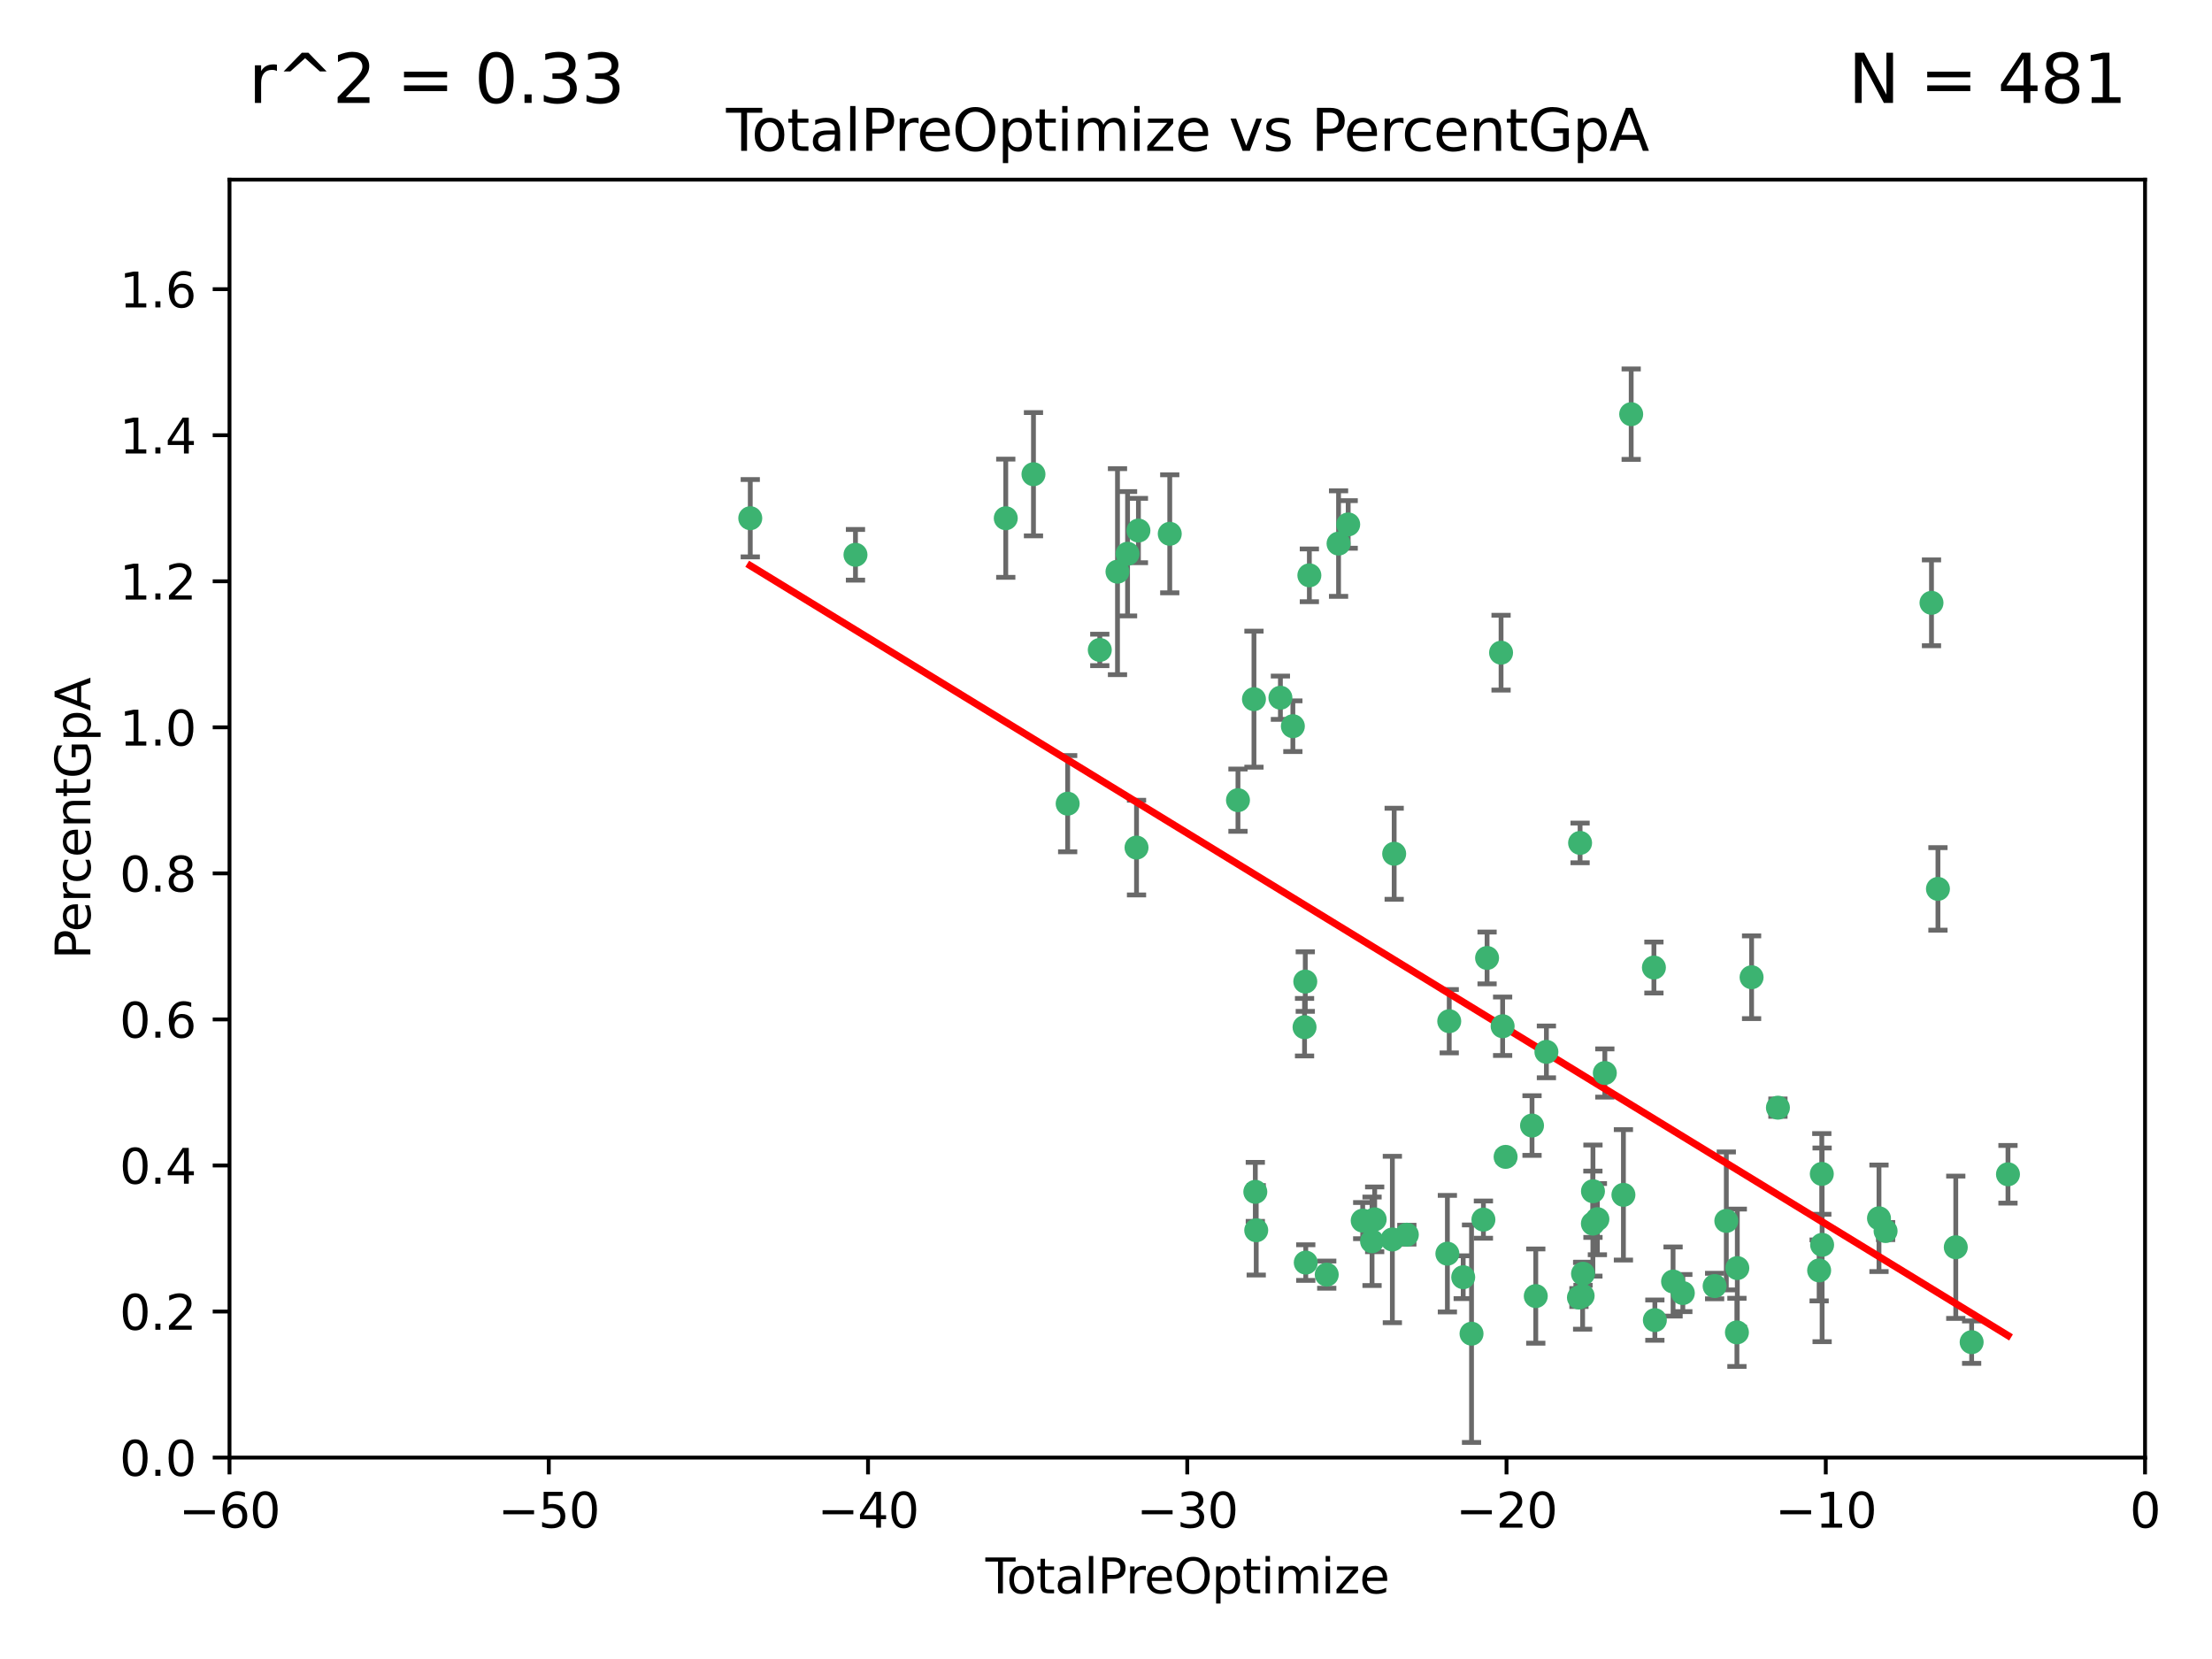 <?xml version="1.0" encoding="utf-8" standalone="no"?>
<!DOCTYPE svg PUBLIC "-//W3C//DTD SVG 1.1//EN"
  "http://www.w3.org/Graphics/SVG/1.1/DTD/svg11.dtd">
<svg xmlns:xlink="http://www.w3.org/1999/xlink" width="460.8pt" height="345.6pt" viewBox="0 0 460.8 345.6" xmlns="http://www.w3.org/2000/svg" version="1.1">
 <defs>
  <style type="text/css">*{stroke-linejoin: round; stroke-linecap: butt}</style>
 </defs>
 <g id="figure_1">
  <g id="patch_1">
   <path d="M 0 345.6 
L 460.8 345.6 
L 460.8 0 
L 0 0 
z
" style="fill: #ffffff"/>
  </g>
  <g id="axes_1">
   <g id="patch_2">
    <path d="M 47.81 303.64 
L 446.85 303.64 
L 446.85 37.422 
L 47.81 37.422 
z
" style="fill: #ffffff"/>
   </g>
   <g id="PathCollection_1">
    <defs>
     <path id="m7d10927f39" d="M 0 1.118 
C 0.297 1.118 0.581 1 0.791 0.791 
C 1 0.581 1.118 0.297 1.118 0 
C 1.118 -0.297 1 -0.581 0.791 -0.791 
C 0.581 -1 0.297 -1.118 0 -1.118 
C -0.297 -1.118 -0.581 -1 -0.791 -0.791 
C -1 -0.581 -1.118 -0.297 -1.118 0 
C -1.118 0.297 -1 0.581 -0.791 0.791 
C -0.581 1 -0.297 1.118 0 1.118 
z
" style="stroke: #3cb371"/>
    </defs>
    <g clip-path="url(#pf14fb99b38)">
     <use xlink:href="#m7d10927f39" x="156.294" y="107.951" style="fill: #3cb371; stroke: #3cb371"/>
     <use xlink:href="#m7d10927f39" x="178.212" y="115.575" style="fill: #3cb371; stroke: #3cb371"/>
     <use xlink:href="#m7d10927f39" x="209.52" y="107.957" style="fill: #3cb371; stroke: #3cb371"/>
     <use xlink:href="#m7d10927f39" x="215.291" y="98.789" style="fill: #3cb371; stroke: #3cb371"/>
     <use xlink:href="#m7d10927f39" x="222.415" y="167.422" style="fill: #3cb371; stroke: #3cb371"/>
     <use xlink:href="#m7d10927f39" x="229.106" y="135.393" style="fill: #3cb371; stroke: #3cb371"/>
     <use xlink:href="#m7d10927f39" x="232.794" y="119.09" style="fill: #3cb371; stroke: #3cb371"/>
     <use xlink:href="#m7d10927f39" x="234.891" y="115.354" style="fill: #3cb371; stroke: #3cb371"/>
     <use xlink:href="#m7d10927f39" x="236.759" y="176.567" style="fill: #3cb371; stroke: #3cb371"/>
     <use xlink:href="#m7d10927f39" x="237.156" y="110.522" style="fill: #3cb371; stroke: #3cb371"/>
     <use xlink:href="#m7d10927f39" x="243.682" y="111.2" style="fill: #3cb371; stroke: #3cb371"/>
     <use xlink:href="#m7d10927f39" x="257.892" y="166.69" style="fill: #3cb371; stroke: #3cb371"/>
     <use xlink:href="#m7d10927f39" x="261.223" y="145.65" style="fill: #3cb371; stroke: #3cb371"/>
     <use xlink:href="#m7d10927f39" x="261.505" y="248.282" style="fill: #3cb371; stroke: #3cb371"/>
     <use xlink:href="#m7d10927f39" x="261.695" y="256.291" style="fill: #3cb371; stroke: #3cb371"/>
     <use xlink:href="#m7d10927f39" x="266.733" y="145.347" style="fill: #3cb371; stroke: #3cb371"/>
     <use xlink:href="#m7d10927f39" x="269.328" y="151.28" style="fill: #3cb371; stroke: #3cb371"/>
     <use xlink:href="#m7d10927f39" x="271.762" y="213.983" style="fill: #3cb371; stroke: #3cb371"/>
     <use xlink:href="#m7d10927f39" x="271.914" y="204.479" style="fill: #3cb371; stroke: #3cb371"/>
     <use xlink:href="#m7d10927f39" x="272.014" y="263.021" style="fill: #3cb371; stroke: #3cb371"/>
     <use xlink:href="#m7d10927f39" x="272.764" y="119.85" style="fill: #3cb371; stroke: #3cb371"/>
     <use xlink:href="#m7d10927f39" x="276.383" y="265.529" style="fill: #3cb371; stroke: #3cb371"/>
     <use xlink:href="#m7d10927f39" x="278.846" y="113.24" style="fill: #3cb371; stroke: #3cb371"/>
     <use xlink:href="#m7d10927f39" x="280.853" y="109.247" style="fill: #3cb371; stroke: #3cb371"/>
     <use xlink:href="#m7d10927f39" x="283.875" y="254.273" style="fill: #3cb371; stroke: #3cb371"/>
     <use xlink:href="#m7d10927f39" x="285.823" y="258.58" style="fill: #3cb371; stroke: #3cb371"/>
     <use xlink:href="#m7d10927f39" x="286.369" y="254.01" style="fill: #3cb371; stroke: #3cb371"/>
     <use xlink:href="#m7d10927f39" x="290.054" y="258.208" style="fill: #3cb371; stroke: #3cb371"/>
     <use xlink:href="#m7d10927f39" x="290.433" y="177.854" style="fill: #3cb371; stroke: #3cb371"/>
     <use xlink:href="#m7d10927f39" x="293.069" y="257.207" style="fill: #3cb371; stroke: #3cb371"/>
     <use xlink:href="#m7d10927f39" x="301.517" y="261.164" style="fill: #3cb371; stroke: #3cb371"/>
     <use xlink:href="#m7d10927f39" x="301.902" y="212.736" style="fill: #3cb371; stroke: #3cb371"/>
     <use xlink:href="#m7d10927f39" x="304.812" y="266.067" style="fill: #3cb371; stroke: #3cb371"/>
     <use xlink:href="#m7d10927f39" x="306.546" y="277.831" style="fill: #3cb371; stroke: #3cb371"/>
     <use xlink:href="#m7d10927f39" x="309.022" y="254.066" style="fill: #3cb371; stroke: #3cb371"/>
     <use xlink:href="#m7d10927f39" x="309.785" y="199.56" style="fill: #3cb371; stroke: #3cb371"/>
     <use xlink:href="#m7d10927f39" x="312.699" y="135.965" style="fill: #3cb371; stroke: #3cb371"/>
     <use xlink:href="#m7d10927f39" x="313.025" y="213.785" style="fill: #3cb371; stroke: #3cb371"/>
     <use xlink:href="#m7d10927f39" x="313.646" y="240.997" style="fill: #3cb371; stroke: #3cb371"/>
     <use xlink:href="#m7d10927f39" x="319.149" y="234.471" style="fill: #3cb371; stroke: #3cb371"/>
     <use xlink:href="#m7d10927f39" x="319.93" y="269.997" style="fill: #3cb371; stroke: #3cb371"/>
     <use xlink:href="#m7d10927f39" x="322.145" y="219.122" style="fill: #3cb371; stroke: #3cb371"/>
     <use xlink:href="#m7d10927f39" x="328.923" y="270.301" style="fill: #3cb371; stroke: #3cb371"/>
     <use xlink:href="#m7d10927f39" x="329.161" y="175.595" style="fill: #3cb371; stroke: #3cb371"/>
     <use xlink:href="#m7d10927f39" x="329.692" y="269.943" style="fill: #3cb371; stroke: #3cb371"/>
     <use xlink:href="#m7d10927f39" x="329.771" y="265.342" style="fill: #3cb371; stroke: #3cb371"/>
     <use xlink:href="#m7d10927f39" x="331.828" y="254.899" style="fill: #3cb371; stroke: #3cb371"/>
     <use xlink:href="#m7d10927f39" x="331.843" y="248.154" style="fill: #3cb371; stroke: #3cb371"/>
     <use xlink:href="#m7d10927f39" x="332.766" y="253.968" style="fill: #3cb371; stroke: #3cb371"/>
     <use xlink:href="#m7d10927f39" x="334.316" y="223.528" style="fill: #3cb371; stroke: #3cb371"/>
     <use xlink:href="#m7d10927f39" x="338.189" y="248.906" style="fill: #3cb371; stroke: #3cb371"/>
     <use xlink:href="#m7d10927f39" x="339.806" y="86.28" style="fill: #3cb371; stroke: #3cb371"/>
     <use xlink:href="#m7d10927f39" x="344.541" y="201.554" style="fill: #3cb371; stroke: #3cb371"/>
     <use xlink:href="#m7d10927f39" x="344.738" y="275.006" style="fill: #3cb371; stroke: #3cb371"/>
     <use xlink:href="#m7d10927f39" x="348.531" y="266.966" style="fill: #3cb371; stroke: #3cb371"/>
     <use xlink:href="#m7d10927f39" x="350.564" y="269.367" style="fill: #3cb371; stroke: #3cb371"/>
     <use xlink:href="#m7d10927f39" x="357.188" y="267.907" style="fill: #3cb371; stroke: #3cb371"/>
     <use xlink:href="#m7d10927f39" x="359.623" y="254.34" style="fill: #3cb371; stroke: #3cb371"/>
     <use xlink:href="#m7d10927f39" x="361.833" y="277.561" style="fill: #3cb371; stroke: #3cb371"/>
     <use xlink:href="#m7d10927f39" x="361.914" y="264.164" style="fill: #3cb371; stroke: #3cb371"/>
     <use xlink:href="#m7d10927f39" x="364.887" y="203.579" style="fill: #3cb371; stroke: #3cb371"/>
     <use xlink:href="#m7d10927f39" x="370.375" y="230.749" style="fill: #3cb371; stroke: #3cb371"/>
     <use xlink:href="#m7d10927f39" x="378.961" y="264.651" style="fill: #3cb371; stroke: #3cb371"/>
     <use xlink:href="#m7d10927f39" x="379.515" y="244.548" style="fill: #3cb371; stroke: #3cb371"/>
     <use xlink:href="#m7d10927f39" x="379.581" y="259.321" style="fill: #3cb371; stroke: #3cb371"/>
     <use xlink:href="#m7d10927f39" x="391.428" y="253.793" style="fill: #3cb371; stroke: #3cb371"/>
     <use xlink:href="#m7d10927f39" x="392.803" y="256.451" style="fill: #3cb371; stroke: #3cb371"/>
     <use xlink:href="#m7d10927f39" x="402.364" y="125.576" style="fill: #3cb371; stroke: #3cb371"/>
     <use xlink:href="#m7d10927f39" x="403.71" y="185.174" style="fill: #3cb371; stroke: #3cb371"/>
     <use xlink:href="#m7d10927f39" x="407.425" y="259.827" style="fill: #3cb371; stroke: #3cb371"/>
     <use xlink:href="#m7d10927f39" x="410.73" y="279.596" style="fill: #3cb371; stroke: #3cb371"/>
     <use xlink:href="#m7d10927f39" x="418.298" y="244.627" style="fill: #3cb371; stroke: #3cb371"/>
    </g>
   </g>
   <g id="matplotlib.axis_1">
    <g id="xtick_1">
     <g id="line2d_1">
      <defs>
       <path id="m6555ec9c5a" d="M 0 0 
L 0 3.5 
" style="stroke: #000000; stroke-width: 0.8"/>
      </defs>
      <g>
       <use xlink:href="#m6555ec9c5a" x="47.81" y="303.64" style="stroke: #000000; stroke-width: 0.8"/>
      </g>
     </g>
     <g id="text_1">
      <!-- −60 -->
      <g transform="translate(37.258 318.238)scale(0.1 -0.1)">
       <defs>
        <path id="DejaVuSans-2212" d="M 678 2272 
L 4684 2272 
L 4684 1741 
L 678 1741 
L 678 2272 
z
" transform="scale(0.016)"/>
        <path id="DejaVuSans-36" d="M 2113 2584 
Q 1688 2584 1439 2293 
Q 1191 2003 1191 1497 
Q 1191 994 1439 701 
Q 1688 409 2113 409 
Q 2538 409 2786 701 
Q 3034 994 3034 1497 
Q 3034 2003 2786 2293 
Q 2538 2584 2113 2584 
z
M 3366 4563 
L 3366 3988 
Q 3128 4100 2886 4159 
Q 2644 4219 2406 4219 
Q 1781 4219 1451 3797 
Q 1122 3375 1075 2522 
Q 1259 2794 1537 2939 
Q 1816 3084 2150 3084 
Q 2853 3084 3261 2657 
Q 3669 2231 3669 1497 
Q 3669 778 3244 343 
Q 2819 -91 2113 -91 
Q 1303 -91 875 529 
Q 447 1150 447 2328 
Q 447 3434 972 4092 
Q 1497 4750 2381 4750 
Q 2619 4750 2861 4703 
Q 3103 4656 3366 4563 
z
" transform="scale(0.016)"/>
        <path id="DejaVuSans-30" d="M 2034 4250 
Q 1547 4250 1301 3770 
Q 1056 3291 1056 2328 
Q 1056 1369 1301 889 
Q 1547 409 2034 409 
Q 2525 409 2770 889 
Q 3016 1369 3016 2328 
Q 3016 3291 2770 3770 
Q 2525 4250 2034 4250 
z
M 2034 4750 
Q 2819 4750 3233 4129 
Q 3647 3509 3647 2328 
Q 3647 1150 3233 529 
Q 2819 -91 2034 -91 
Q 1250 -91 836 529 
Q 422 1150 422 2328 
Q 422 3509 836 4129 
Q 1250 4750 2034 4750 
z
" transform="scale(0.016)"/>
       </defs>
       <use xlink:href="#DejaVuSans-2212"/>
       <use xlink:href="#DejaVuSans-36" x="83.789"/>
       <use xlink:href="#DejaVuSans-30" x="147.412"/>
      </g>
     </g>
    </g>
    <g id="xtick_2">
     <g id="line2d_2">
      <g>
       <use xlink:href="#m6555ec9c5a" x="114.317" y="303.64" style="stroke: #000000; stroke-width: 0.8"/>
      </g>
     </g>
     <g id="text_2">
      <!-- −50 -->
      <g transform="translate(103.764 318.238)scale(0.1 -0.1)">
       <defs>
        <path id="DejaVuSans-35" d="M 691 4666 
L 3169 4666 
L 3169 4134 
L 1269 4134 
L 1269 2991 
Q 1406 3038 1543 3061 
Q 1681 3084 1819 3084 
Q 2600 3084 3056 2656 
Q 3513 2228 3513 1497 
Q 3513 744 3044 326 
Q 2575 -91 1722 -91 
Q 1428 -91 1123 -41 
Q 819 9 494 109 
L 494 744 
Q 775 591 1075 516 
Q 1375 441 1709 441 
Q 2250 441 2565 725 
Q 2881 1009 2881 1497 
Q 2881 1984 2565 2268 
Q 2250 2553 1709 2553 
Q 1456 2553 1204 2497 
Q 953 2441 691 2322 
L 691 4666 
z
" transform="scale(0.016)"/>
       </defs>
       <use xlink:href="#DejaVuSans-2212"/>
       <use xlink:href="#DejaVuSans-35" x="83.789"/>
       <use xlink:href="#DejaVuSans-30" x="147.412"/>
      </g>
     </g>
    </g>
    <g id="xtick_3">
     <g id="line2d_3">
      <g>
       <use xlink:href="#m6555ec9c5a" x="180.823" y="303.64" style="stroke: #000000; stroke-width: 0.8"/>
      </g>
     </g>
     <g id="text_3">
      <!-- −40 -->
      <g transform="translate(170.271 318.238)scale(0.1 -0.1)">
       <defs>
        <path id="DejaVuSans-34" d="M 2419 4116 
L 825 1625 
L 2419 1625 
L 2419 4116 
z
M 2253 4666 
L 3047 4666 
L 3047 1625 
L 3713 1625 
L 3713 1100 
L 3047 1100 
L 3047 0 
L 2419 0 
L 2419 1100 
L 313 1100 
L 313 1709 
L 2253 4666 
z
" transform="scale(0.016)"/>
       </defs>
       <use xlink:href="#DejaVuSans-2212"/>
       <use xlink:href="#DejaVuSans-34" x="83.789"/>
       <use xlink:href="#DejaVuSans-30" x="147.412"/>
      </g>
     </g>
    </g>
    <g id="xtick_4">
     <g id="line2d_4">
      <g>
       <use xlink:href="#m6555ec9c5a" x="247.33" y="303.64" style="stroke: #000000; stroke-width: 0.8"/>
      </g>
     </g>
     <g id="text_4">
      <!-- −30 -->
      <g transform="translate(236.778 318.238)scale(0.1 -0.1)">
       <defs>
        <path id="DejaVuSans-33" d="M 2597 2516 
Q 3050 2419 3304 2112 
Q 3559 1806 3559 1356 
Q 3559 666 3084 287 
Q 2609 -91 1734 -91 
Q 1441 -91 1130 -33 
Q 819 25 488 141 
L 488 750 
Q 750 597 1062 519 
Q 1375 441 1716 441 
Q 2309 441 2620 675 
Q 2931 909 2931 1356 
Q 2931 1769 2642 2001 
Q 2353 2234 1838 2234 
L 1294 2234 
L 1294 2753 
L 1863 2753 
Q 2328 2753 2575 2939 
Q 2822 3125 2822 3475 
Q 2822 3834 2567 4026 
Q 2313 4219 1838 4219 
Q 1578 4219 1281 4162 
Q 984 4106 628 3988 
L 628 4550 
Q 988 4650 1302 4700 
Q 1616 4750 1894 4750 
Q 2613 4750 3031 4423 
Q 3450 4097 3450 3541 
Q 3450 3153 3228 2886 
Q 3006 2619 2597 2516 
z
" transform="scale(0.016)"/>
       </defs>
       <use xlink:href="#DejaVuSans-2212"/>
       <use xlink:href="#DejaVuSans-33" x="83.789"/>
       <use xlink:href="#DejaVuSans-30" x="147.412"/>
      </g>
     </g>
    </g>
    <g id="xtick_5">
     <g id="line2d_5">
      <g>
       <use xlink:href="#m6555ec9c5a" x="313.837" y="303.64" style="stroke: #000000; stroke-width: 0.8"/>
      </g>
     </g>
     <g id="text_5">
      <!-- −20 -->
      <g transform="translate(303.284 318.238)scale(0.1 -0.1)">
       <defs>
        <path id="DejaVuSans-32" d="M 1228 531 
L 3431 531 
L 3431 0 
L 469 0 
L 469 531 
Q 828 903 1448 1529 
Q 2069 2156 2228 2338 
Q 2531 2678 2651 2914 
Q 2772 3150 2772 3378 
Q 2772 3750 2511 3984 
Q 2250 4219 1831 4219 
Q 1534 4219 1204 4116 
Q 875 4013 500 3803 
L 500 4441 
Q 881 4594 1212 4672 
Q 1544 4750 1819 4750 
Q 2544 4750 2975 4387 
Q 3406 4025 3406 3419 
Q 3406 3131 3298 2873 
Q 3191 2616 2906 2266 
Q 2828 2175 2409 1742 
Q 1991 1309 1228 531 
z
" transform="scale(0.016)"/>
       </defs>
       <use xlink:href="#DejaVuSans-2212"/>
       <use xlink:href="#DejaVuSans-32" x="83.789"/>
       <use xlink:href="#DejaVuSans-30" x="147.412"/>
      </g>
     </g>
    </g>
    <g id="xtick_6">
     <g id="line2d_6">
      <g>
       <use xlink:href="#m6555ec9c5a" x="380.343" y="303.64" style="stroke: #000000; stroke-width: 0.8"/>
      </g>
     </g>
     <g id="text_6">
      <!-- −10 -->
      <g transform="translate(369.791 318.238)scale(0.1 -0.1)">
       <defs>
        <path id="DejaVuSans-31" d="M 794 531 
L 1825 531 
L 1825 4091 
L 703 3866 
L 703 4441 
L 1819 4666 
L 2450 4666 
L 2450 531 
L 3481 531 
L 3481 0 
L 794 0 
L 794 531 
z
" transform="scale(0.016)"/>
       </defs>
       <use xlink:href="#DejaVuSans-2212"/>
       <use xlink:href="#DejaVuSans-31" x="83.789"/>
       <use xlink:href="#DejaVuSans-30" x="147.412"/>
      </g>
     </g>
    </g>
    <g id="xtick_7">
     <g id="line2d_7">
      <g>
       <use xlink:href="#m6555ec9c5a" x="446.85" y="303.64" style="stroke: #000000; stroke-width: 0.8"/>
      </g>
     </g>
     <g id="text_7">
      <!-- 0 -->
      <g transform="translate(443.669 318.238)scale(0.1 -0.1)">
       <use xlink:href="#DejaVuSans-30"/>
      </g>
     </g>
    </g>
    <g id="text_8">
     <!-- TotalPreOptimize -->
     <g transform="translate(205.287 331.917)scale(0.1 -0.1)">
      <defs>
       <path id="DejaVuSans-54" d="M -19 4666 
L 3928 4666 
L 3928 4134 
L 2272 4134 
L 2272 0 
L 1638 0 
L 1638 4134 
L -19 4134 
L -19 4666 
z
" transform="scale(0.016)"/>
       <path id="DejaVuSans-6f" d="M 1959 3097 
Q 1497 3097 1228 2736 
Q 959 2375 959 1747 
Q 959 1119 1226 758 
Q 1494 397 1959 397 
Q 2419 397 2687 759 
Q 2956 1122 2956 1747 
Q 2956 2369 2687 2733 
Q 2419 3097 1959 3097 
z
M 1959 3584 
Q 2709 3584 3137 3096 
Q 3566 2609 3566 1747 
Q 3566 888 3137 398 
Q 2709 -91 1959 -91 
Q 1206 -91 779 398 
Q 353 888 353 1747 
Q 353 2609 779 3096 
Q 1206 3584 1959 3584 
z
" transform="scale(0.016)"/>
       <path id="DejaVuSans-74" d="M 1172 4494 
L 1172 3500 
L 2356 3500 
L 2356 3053 
L 1172 3053 
L 1172 1153 
Q 1172 725 1289 603 
Q 1406 481 1766 481 
L 2356 481 
L 2356 0 
L 1766 0 
Q 1100 0 847 248 
Q 594 497 594 1153 
L 594 3053 
L 172 3053 
L 172 3500 
L 594 3500 
L 594 4494 
L 1172 4494 
z
" transform="scale(0.016)"/>
       <path id="DejaVuSans-61" d="M 2194 1759 
Q 1497 1759 1228 1600 
Q 959 1441 959 1056 
Q 959 750 1161 570 
Q 1363 391 1709 391 
Q 2188 391 2477 730 
Q 2766 1069 2766 1631 
L 2766 1759 
L 2194 1759 
z
M 3341 1997 
L 3341 0 
L 2766 0 
L 2766 531 
Q 2569 213 2275 61 
Q 1981 -91 1556 -91 
Q 1019 -91 701 211 
Q 384 513 384 1019 
Q 384 1609 779 1909 
Q 1175 2209 1959 2209 
L 2766 2209 
L 2766 2266 
Q 2766 2663 2505 2880 
Q 2244 3097 1772 3097 
Q 1472 3097 1187 3025 
Q 903 2953 641 2809 
L 641 3341 
Q 956 3463 1253 3523 
Q 1550 3584 1831 3584 
Q 2591 3584 2966 3190 
Q 3341 2797 3341 1997 
z
" transform="scale(0.016)"/>
       <path id="DejaVuSans-6c" d="M 603 4863 
L 1178 4863 
L 1178 0 
L 603 0 
L 603 4863 
z
" transform="scale(0.016)"/>
       <path id="DejaVuSans-50" d="M 1259 4147 
L 1259 2394 
L 2053 2394 
Q 2494 2394 2734 2622 
Q 2975 2850 2975 3272 
Q 2975 3691 2734 3919 
Q 2494 4147 2053 4147 
L 1259 4147 
z
M 628 4666 
L 2053 4666 
Q 2838 4666 3239 4311 
Q 3641 3956 3641 3272 
Q 3641 2581 3239 2228 
Q 2838 1875 2053 1875 
L 1259 1875 
L 1259 0 
L 628 0 
L 628 4666 
z
" transform="scale(0.016)"/>
       <path id="DejaVuSans-72" d="M 2631 2963 
Q 2534 3019 2420 3045 
Q 2306 3072 2169 3072 
Q 1681 3072 1420 2755 
Q 1159 2438 1159 1844 
L 1159 0 
L 581 0 
L 581 3500 
L 1159 3500 
L 1159 2956 
Q 1341 3275 1631 3429 
Q 1922 3584 2338 3584 
Q 2397 3584 2469 3576 
Q 2541 3569 2628 3553 
L 2631 2963 
z
" transform="scale(0.016)"/>
       <path id="DejaVuSans-65" d="M 3597 1894 
L 3597 1613 
L 953 1613 
Q 991 1019 1311 708 
Q 1631 397 2203 397 
Q 2534 397 2845 478 
Q 3156 559 3463 722 
L 3463 178 
Q 3153 47 2828 -22 
Q 2503 -91 2169 -91 
Q 1331 -91 842 396 
Q 353 884 353 1716 
Q 353 2575 817 3079 
Q 1281 3584 2069 3584 
Q 2775 3584 3186 3129 
Q 3597 2675 3597 1894 
z
M 3022 2063 
Q 3016 2534 2758 2815 
Q 2500 3097 2075 3097 
Q 1594 3097 1305 2825 
Q 1016 2553 972 2059 
L 3022 2063 
z
" transform="scale(0.016)"/>
       <path id="DejaVuSans-4f" d="M 2522 4238 
Q 1834 4238 1429 3725 
Q 1025 3213 1025 2328 
Q 1025 1447 1429 934 
Q 1834 422 2522 422 
Q 3209 422 3611 934 
Q 4013 1447 4013 2328 
Q 4013 3213 3611 3725 
Q 3209 4238 2522 4238 
z
M 2522 4750 
Q 3503 4750 4090 4092 
Q 4678 3434 4678 2328 
Q 4678 1225 4090 567 
Q 3503 -91 2522 -91 
Q 1538 -91 948 565 
Q 359 1222 359 2328 
Q 359 3434 948 4092 
Q 1538 4750 2522 4750 
z
" transform="scale(0.016)"/>
       <path id="DejaVuSans-70" d="M 1159 525 
L 1159 -1331 
L 581 -1331 
L 581 3500 
L 1159 3500 
L 1159 2969 
Q 1341 3281 1617 3432 
Q 1894 3584 2278 3584 
Q 2916 3584 3314 3078 
Q 3713 2572 3713 1747 
Q 3713 922 3314 415 
Q 2916 -91 2278 -91 
Q 1894 -91 1617 61 
Q 1341 213 1159 525 
z
M 3116 1747 
Q 3116 2381 2855 2742 
Q 2594 3103 2138 3103 
Q 1681 3103 1420 2742 
Q 1159 2381 1159 1747 
Q 1159 1113 1420 752 
Q 1681 391 2138 391 
Q 2594 391 2855 752 
Q 3116 1113 3116 1747 
z
" transform="scale(0.016)"/>
       <path id="DejaVuSans-69" d="M 603 3500 
L 1178 3500 
L 1178 0 
L 603 0 
L 603 3500 
z
M 603 4863 
L 1178 4863 
L 1178 4134 
L 603 4134 
L 603 4863 
z
" transform="scale(0.016)"/>
       <path id="DejaVuSans-6d" d="M 3328 2828 
Q 3544 3216 3844 3400 
Q 4144 3584 4550 3584 
Q 5097 3584 5394 3201 
Q 5691 2819 5691 2113 
L 5691 0 
L 5113 0 
L 5113 2094 
Q 5113 2597 4934 2840 
Q 4756 3084 4391 3084 
Q 3944 3084 3684 2787 
Q 3425 2491 3425 1978 
L 3425 0 
L 2847 0 
L 2847 2094 
Q 2847 2600 2669 2842 
Q 2491 3084 2119 3084 
Q 1678 3084 1418 2786 
Q 1159 2488 1159 1978 
L 1159 0 
L 581 0 
L 581 3500 
L 1159 3500 
L 1159 2956 
Q 1356 3278 1631 3431 
Q 1906 3584 2284 3584 
Q 2666 3584 2933 3390 
Q 3200 3197 3328 2828 
z
" transform="scale(0.016)"/>
       <path id="DejaVuSans-7a" d="M 353 3500 
L 3084 3500 
L 3084 2975 
L 922 459 
L 3084 459 
L 3084 0 
L 275 0 
L 275 525 
L 2438 3041 
L 353 3041 
L 353 3500 
z
" transform="scale(0.016)"/>
      </defs>
      <use xlink:href="#DejaVuSans-54"/>
      <use xlink:href="#DejaVuSans-6f" x="44.084"/>
      <use xlink:href="#DejaVuSans-74" x="105.266"/>
      <use xlink:href="#DejaVuSans-61" x="144.475"/>
      <use xlink:href="#DejaVuSans-6c" x="205.754"/>
      <use xlink:href="#DejaVuSans-50" x="233.537"/>
      <use xlink:href="#DejaVuSans-72" x="292.09"/>
      <use xlink:href="#DejaVuSans-65" x="330.953"/>
      <use xlink:href="#DejaVuSans-4f" x="392.477"/>
      <use xlink:href="#DejaVuSans-70" x="471.188"/>
      <use xlink:href="#DejaVuSans-74" x="534.664"/>
      <use xlink:href="#DejaVuSans-69" x="573.873"/>
      <use xlink:href="#DejaVuSans-6d" x="601.656"/>
      <use xlink:href="#DejaVuSans-69" x="699.068"/>
      <use xlink:href="#DejaVuSans-7a" x="726.852"/>
      <use xlink:href="#DejaVuSans-65" x="779.342"/>
     </g>
    </g>
   </g>
   <g id="matplotlib.axis_2">
    <g id="ytick_1">
     <g id="line2d_8">
      <defs>
       <path id="m98d1417e88" d="M 0 0 
L -3.5 0 
" style="stroke: #000000; stroke-width: 0.8"/>
      </defs>
      <g>
       <use xlink:href="#m98d1417e88" x="47.81" y="303.64" style="stroke: #000000; stroke-width: 0.8"/>
      </g>
     </g>
     <g id="text_9">
      <!-- 0.0 -->
      <g transform="translate(24.907 307.439)scale(0.1 -0.1)">
       <defs>
        <path id="DejaVuSans-2e" d="M 684 794 
L 1344 794 
L 1344 0 
L 684 0 
L 684 794 
z
" transform="scale(0.016)"/>
       </defs>
       <use xlink:href="#DejaVuSans-30"/>
       <use xlink:href="#DejaVuSans-2e" x="63.623"/>
       <use xlink:href="#DejaVuSans-30" x="95.41"/>
      </g>
     </g>
    </g>
    <g id="ytick_2">
     <g id="line2d_9">
      <g>
       <use xlink:href="#m98d1417e88" x="47.81" y="273.215" style="stroke: #000000; stroke-width: 0.8"/>
      </g>
     </g>
     <g id="text_10">
      <!-- 0.2 -->
      <g transform="translate(24.907 277.014)scale(0.1 -0.1)">
       <use xlink:href="#DejaVuSans-30"/>
       <use xlink:href="#DejaVuSans-2e" x="63.623"/>
       <use xlink:href="#DejaVuSans-32" x="95.41"/>
      </g>
     </g>
    </g>
    <g id="ytick_3">
     <g id="line2d_10">
      <g>
       <use xlink:href="#m98d1417e88" x="47.81" y="242.79" style="stroke: #000000; stroke-width: 0.8"/>
      </g>
     </g>
     <g id="text_11">
      <!-- 0.4 -->
      <g transform="translate(24.907 246.589)scale(0.1 -0.1)">
       <use xlink:href="#DejaVuSans-30"/>
       <use xlink:href="#DejaVuSans-2e" x="63.623"/>
       <use xlink:href="#DejaVuSans-34" x="95.41"/>
      </g>
     </g>
    </g>
    <g id="ytick_4">
     <g id="line2d_11">
      <g>
       <use xlink:href="#m98d1417e88" x="47.81" y="212.365" style="stroke: #000000; stroke-width: 0.8"/>
      </g>
     </g>
     <g id="text_12">
      <!-- 0.6 -->
      <g transform="translate(24.907 216.164)scale(0.1 -0.1)">
       <use xlink:href="#DejaVuSans-30"/>
       <use xlink:href="#DejaVuSans-2e" x="63.623"/>
       <use xlink:href="#DejaVuSans-36" x="95.41"/>
      </g>
     </g>
    </g>
    <g id="ytick_5">
     <g id="line2d_12">
      <g>
       <use xlink:href="#m98d1417e88" x="47.81" y="181.94" style="stroke: #000000; stroke-width: 0.8"/>
      </g>
     </g>
     <g id="text_13">
      <!-- 0.8 -->
      <g transform="translate(24.907 185.739)scale(0.1 -0.1)">
       <defs>
        <path id="DejaVuSans-38" d="M 2034 2216 
Q 1584 2216 1326 1975 
Q 1069 1734 1069 1313 
Q 1069 891 1326 650 
Q 1584 409 2034 409 
Q 2484 409 2743 651 
Q 3003 894 3003 1313 
Q 3003 1734 2745 1975 
Q 2488 2216 2034 2216 
z
M 1403 2484 
Q 997 2584 770 2862 
Q 544 3141 544 3541 
Q 544 4100 942 4425 
Q 1341 4750 2034 4750 
Q 2731 4750 3128 4425 
Q 3525 4100 3525 3541 
Q 3525 3141 3298 2862 
Q 3072 2584 2669 2484 
Q 3125 2378 3379 2068 
Q 3634 1759 3634 1313 
Q 3634 634 3220 271 
Q 2806 -91 2034 -91 
Q 1263 -91 848 271 
Q 434 634 434 1313 
Q 434 1759 690 2068 
Q 947 2378 1403 2484 
z
M 1172 3481 
Q 1172 3119 1398 2916 
Q 1625 2713 2034 2713 
Q 2441 2713 2670 2916 
Q 2900 3119 2900 3481 
Q 2900 3844 2670 4047 
Q 2441 4250 2034 4250 
Q 1625 4250 1398 4047 
Q 1172 3844 1172 3481 
z
" transform="scale(0.016)"/>
       </defs>
       <use xlink:href="#DejaVuSans-30"/>
       <use xlink:href="#DejaVuSans-2e" x="63.623"/>
       <use xlink:href="#DejaVuSans-38" x="95.41"/>
      </g>
     </g>
    </g>
    <g id="ytick_6">
     <g id="line2d_13">
      <g>
       <use xlink:href="#m98d1417e88" x="47.81" y="151.515" style="stroke: #000000; stroke-width: 0.8"/>
      </g>
     </g>
     <g id="text_14">
      <!-- 1.0 -->
      <g transform="translate(24.907 155.315)scale(0.1 -0.1)">
       <use xlink:href="#DejaVuSans-31"/>
       <use xlink:href="#DejaVuSans-2e" x="63.623"/>
       <use xlink:href="#DejaVuSans-30" x="95.41"/>
      </g>
     </g>
    </g>
    <g id="ytick_7">
     <g id="line2d_14">
      <g>
       <use xlink:href="#m98d1417e88" x="47.81" y="121.09" style="stroke: #000000; stroke-width: 0.8"/>
      </g>
     </g>
     <g id="text_15">
      <!-- 1.2 -->
      <g transform="translate(24.907 124.89)scale(0.1 -0.1)">
       <use xlink:href="#DejaVuSans-31"/>
       <use xlink:href="#DejaVuSans-2e" x="63.623"/>
       <use xlink:href="#DejaVuSans-32" x="95.41"/>
      </g>
     </g>
    </g>
    <g id="ytick_8">
     <g id="line2d_15">
      <g>
       <use xlink:href="#m98d1417e88" x="47.81" y="90.665" style="stroke: #000000; stroke-width: 0.8"/>
      </g>
     </g>
     <g id="text_16">
      <!-- 1.4 -->
      <g transform="translate(24.907 94.465)scale(0.1 -0.1)">
       <use xlink:href="#DejaVuSans-31"/>
       <use xlink:href="#DejaVuSans-2e" x="63.623"/>
       <use xlink:href="#DejaVuSans-34" x="95.41"/>
      </g>
     </g>
    </g>
    <g id="ytick_9">
     <g id="line2d_16">
      <g>
       <use xlink:href="#m98d1417e88" x="47.81" y="60.241" style="stroke: #000000; stroke-width: 0.8"/>
      </g>
     </g>
     <g id="text_17">
      <!-- 1.6 -->
      <g transform="translate(24.907 64.04)scale(0.1 -0.1)">
       <use xlink:href="#DejaVuSans-31"/>
       <use xlink:href="#DejaVuSans-2e" x="63.623"/>
       <use xlink:href="#DejaVuSans-36" x="95.41"/>
      </g>
     </g>
    </g>
    <g id="text_18">
     <!-- PercentGpA -->
     <g transform="translate(18.827 199.807)rotate(-90)scale(0.1 -0.1)">
      <defs>
       <path id="DejaVuSans-63" d="M 3122 3366 
L 3122 2828 
Q 2878 2963 2633 3030 
Q 2388 3097 2138 3097 
Q 1578 3097 1268 2742 
Q 959 2388 959 1747 
Q 959 1106 1268 751 
Q 1578 397 2138 397 
Q 2388 397 2633 464 
Q 2878 531 3122 666 
L 3122 134 
Q 2881 22 2623 -34 
Q 2366 -91 2075 -91 
Q 1284 -91 818 406 
Q 353 903 353 1747 
Q 353 2603 823 3093 
Q 1294 3584 2113 3584 
Q 2378 3584 2631 3529 
Q 2884 3475 3122 3366 
z
" transform="scale(0.016)"/>
       <path id="DejaVuSans-6e" d="M 3513 2113 
L 3513 0 
L 2938 0 
L 2938 2094 
Q 2938 2591 2744 2837 
Q 2550 3084 2163 3084 
Q 1697 3084 1428 2787 
Q 1159 2491 1159 1978 
L 1159 0 
L 581 0 
L 581 3500 
L 1159 3500 
L 1159 2956 
Q 1366 3272 1645 3428 
Q 1925 3584 2291 3584 
Q 2894 3584 3203 3211 
Q 3513 2838 3513 2113 
z
" transform="scale(0.016)"/>
       <path id="DejaVuSans-47" d="M 3809 666 
L 3809 1919 
L 2778 1919 
L 2778 2438 
L 4434 2438 
L 4434 434 
Q 4069 175 3628 42 
Q 3188 -91 2688 -91 
Q 1594 -91 976 548 
Q 359 1188 359 2328 
Q 359 3472 976 4111 
Q 1594 4750 2688 4750 
Q 3144 4750 3555 4637 
Q 3966 4525 4313 4306 
L 4313 3634 
Q 3963 3931 3569 4081 
Q 3175 4231 2741 4231 
Q 1884 4231 1454 3753 
Q 1025 3275 1025 2328 
Q 1025 1384 1454 906 
Q 1884 428 2741 428 
Q 3075 428 3337 486 
Q 3600 544 3809 666 
z
" transform="scale(0.016)"/>
       <path id="DejaVuSans-41" d="M 2188 4044 
L 1331 1722 
L 3047 1722 
L 2188 4044 
z
M 1831 4666 
L 2547 4666 
L 4325 0 
L 3669 0 
L 3244 1197 
L 1141 1197 
L 716 0 
L 50 0 
L 1831 4666 
z
" transform="scale(0.016)"/>
      </defs>
      <use xlink:href="#DejaVuSans-50"/>
      <use xlink:href="#DejaVuSans-65" x="56.678"/>
      <use xlink:href="#DejaVuSans-72" x="118.201"/>
      <use xlink:href="#DejaVuSans-63" x="157.064"/>
      <use xlink:href="#DejaVuSans-65" x="212.045"/>
      <use xlink:href="#DejaVuSans-6e" x="273.568"/>
      <use xlink:href="#DejaVuSans-74" x="336.947"/>
      <use xlink:href="#DejaVuSans-47" x="376.156"/>
      <use xlink:href="#DejaVuSans-70" x="453.646"/>
      <use xlink:href="#DejaVuSans-41" x="517.123"/>
     </g>
    </g>
   </g>
   <g id="LineCollection_1">
    <path d="M 156.294 116.01 
L 156.294 99.892 
" clip-path="url(#pf14fb99b38)" style="fill: none; stroke: #696969"/>
    <path d="M 178.212 120.851 
L 178.212 110.299 
" clip-path="url(#pf14fb99b38)" style="fill: none; stroke: #696969"/>
    <path d="M 209.52 120.272 
L 209.52 95.642 
" clip-path="url(#pf14fb99b38)" style="fill: none; stroke: #696969"/>
    <path d="M 215.291 111.63 
L 215.291 85.948 
" clip-path="url(#pf14fb99b38)" style="fill: none; stroke: #696969"/>
    <path d="M 222.415 177.447 
L 222.415 157.397 
" clip-path="url(#pf14fb99b38)" style="fill: none; stroke: #696969"/>
    <path d="M 229.106 138.67 
L 229.106 132.116 
" clip-path="url(#pf14fb99b38)" style="fill: none; stroke: #696969"/>
    <path d="M 232.794 140.547 
L 232.794 97.632 
" clip-path="url(#pf14fb99b38)" style="fill: none; stroke: #696969"/>
    <path d="M 234.891 128.306 
L 234.891 102.403 
" clip-path="url(#pf14fb99b38)" style="fill: none; stroke: #696969"/>
    <path d="M 236.759 186.432 
L 236.759 166.702 
" clip-path="url(#pf14fb99b38)" style="fill: none; stroke: #696969"/>
    <path d="M 237.156 117.225 
L 237.156 103.819 
" clip-path="url(#pf14fb99b38)" style="fill: none; stroke: #696969"/>
    <path d="M 243.682 123.495 
L 243.682 98.905 
" clip-path="url(#pf14fb99b38)" style="fill: none; stroke: #696969"/>
    <path d="M 257.892 173.173 
L 257.892 160.208 
" clip-path="url(#pf14fb99b38)" style="fill: none; stroke: #696969"/>
    <path d="M 261.223 159.818 
L 261.223 131.481 
" clip-path="url(#pf14fb99b38)" style="fill: none; stroke: #696969"/>
    <path d="M 261.505 254.426 
L 261.505 242.139 
" clip-path="url(#pf14fb99b38)" style="fill: none; stroke: #696969"/>
    <path d="M 261.695 265.614 
L 261.695 246.969 
" clip-path="url(#pf14fb99b38)" style="fill: none; stroke: #696969"/>
    <path d="M 266.733 149.857 
L 266.733 140.838 
" clip-path="url(#pf14fb99b38)" style="fill: none; stroke: #696969"/>
    <path d="M 269.328 156.561 
L 269.328 145.999 
" clip-path="url(#pf14fb99b38)" style="fill: none; stroke: #696969"/>
    <path d="M 271.762 219.972 
L 271.762 207.993 
" clip-path="url(#pf14fb99b38)" style="fill: none; stroke: #696969"/>
    <path d="M 271.914 210.682 
L 271.914 198.277 
" clip-path="url(#pf14fb99b38)" style="fill: none; stroke: #696969"/>
    <path d="M 272.014 266.733 
L 272.014 259.309 
" clip-path="url(#pf14fb99b38)" style="fill: none; stroke: #696969"/>
    <path d="M 272.764 125.343 
L 272.764 114.358 
" clip-path="url(#pf14fb99b38)" style="fill: none; stroke: #696969"/>
    <path d="M 276.383 268.364 
L 276.383 262.695 
" clip-path="url(#pf14fb99b38)" style="fill: none; stroke: #696969"/>
    <path d="M 278.846 124.231 
L 278.846 102.249 
" clip-path="url(#pf14fb99b38)" style="fill: none; stroke: #696969"/>
    <path d="M 280.853 114.203 
L 280.853 104.291 
" clip-path="url(#pf14fb99b38)" style="fill: none; stroke: #696969"/>
    <path d="M 283.875 258.038 
L 283.875 250.508 
" clip-path="url(#pf14fb99b38)" style="fill: none; stroke: #696969"/>
    <path d="M 285.823 267.796 
L 285.823 249.365 
" clip-path="url(#pf14fb99b38)" style="fill: none; stroke: #696969"/>
    <path d="M 286.369 260.756 
L 286.369 247.264 
" clip-path="url(#pf14fb99b38)" style="fill: none; stroke: #696969"/>
    <path d="M 290.054 275.54 
L 290.054 240.875 
" clip-path="url(#pf14fb99b38)" style="fill: none; stroke: #696969"/>
    <path d="M 290.433 187.339 
L 290.433 168.369 
" clip-path="url(#pf14fb99b38)" style="fill: none; stroke: #696969"/>
    <path d="M 293.069 259.176 
L 293.069 255.238 
" clip-path="url(#pf14fb99b38)" style="fill: none; stroke: #696969"/>
    <path d="M 301.517 273.304 
L 301.517 249.024 
" clip-path="url(#pf14fb99b38)" style="fill: none; stroke: #696969"/>
    <path d="M 301.902 219.334 
L 301.902 206.138 
" clip-path="url(#pf14fb99b38)" style="fill: none; stroke: #696969"/>
    <path d="M 304.812 270.53 
L 304.812 261.603 
" clip-path="url(#pf14fb99b38)" style="fill: none; stroke: #696969"/>
    <path d="M 306.546 300.485 
L 306.546 255.177 
" clip-path="url(#pf14fb99b38)" style="fill: none; stroke: #696969"/>
    <path d="M 309.022 257.944 
L 309.022 250.189 
" clip-path="url(#pf14fb99b38)" style="fill: none; stroke: #696969"/>
    <path d="M 309.785 204.957 
L 309.785 194.162 
" clip-path="url(#pf14fb99b38)" style="fill: none; stroke: #696969"/>
    <path d="M 312.699 143.756 
L 312.699 128.173 
" clip-path="url(#pf14fb99b38)" style="fill: none; stroke: #696969"/>
    <path d="M 313.025 219.874 
L 313.025 207.696 
" clip-path="url(#pf14fb99b38)" style="fill: none; stroke: #696969"/>
    <path d="M 313.646 242.069 
L 313.646 239.925 
" clip-path="url(#pf14fb99b38)" style="fill: none; stroke: #696969"/>
    <path d="M 319.149 240.684 
L 319.149 228.258 
" clip-path="url(#pf14fb99b38)" style="fill: none; stroke: #696969"/>
    <path d="M 319.93 279.81 
L 319.93 260.183 
" clip-path="url(#pf14fb99b38)" style="fill: none; stroke: #696969"/>
    <path d="M 322.145 224.516 
L 322.145 213.729 
" clip-path="url(#pf14fb99b38)" style="fill: none; stroke: #696969"/>
    <path d="M 328.923 272.172 
L 328.923 268.429 
" clip-path="url(#pf14fb99b38)" style="fill: none; stroke: #696969"/>
    <path d="M 329.161 179.732 
L 329.161 171.458 
" clip-path="url(#pf14fb99b38)" style="fill: none; stroke: #696969"/>
    <path d="M 329.692 276.888 
L 329.692 262.999 
" clip-path="url(#pf14fb99b38)" style="fill: none; stroke: #696969"/>
    <path d="M 329.771 267.75 
L 329.771 262.934 
" clip-path="url(#pf14fb99b38)" style="fill: none; stroke: #696969"/>
    <path d="M 331.828 265.839 
L 331.828 243.959 
" clip-path="url(#pf14fb99b38)" style="fill: none; stroke: #696969"/>
    <path d="M 331.843 257.779 
L 331.843 238.529 
" clip-path="url(#pf14fb99b38)" style="fill: none; stroke: #696969"/>
    <path d="M 332.766 261.386 
L 332.766 246.55 
" clip-path="url(#pf14fb99b38)" style="fill: none; stroke: #696969"/>
    <path d="M 334.316 228.549 
L 334.316 218.507 
" clip-path="url(#pf14fb99b38)" style="fill: none; stroke: #696969"/>
    <path d="M 338.189 262.487 
L 338.189 235.325 
" clip-path="url(#pf14fb99b38)" style="fill: none; stroke: #696969"/>
    <path d="M 339.806 95.699 
L 339.806 76.861 
" clip-path="url(#pf14fb99b38)" style="fill: none; stroke: #696969"/>
    <path d="M 344.541 206.863 
L 344.541 196.244 
" clip-path="url(#pf14fb99b38)" style="fill: none; stroke: #696969"/>
    <path d="M 344.738 279.201 
L 344.738 270.811 
" clip-path="url(#pf14fb99b38)" style="fill: none; stroke: #696969"/>
    <path d="M 348.531 274.162 
L 348.531 259.77 
" clip-path="url(#pf14fb99b38)" style="fill: none; stroke: #696969"/>
    <path d="M 350.564 273.234 
L 350.564 265.499 
" clip-path="url(#pf14fb99b38)" style="fill: none; stroke: #696969"/>
    <path d="M 357.188 270.566 
L 357.188 265.248 
" clip-path="url(#pf14fb99b38)" style="fill: none; stroke: #696969"/>
    <path d="M 359.623 268.707 
L 359.623 239.973 
" clip-path="url(#pf14fb99b38)" style="fill: none; stroke: #696969"/>
    <path d="M 361.833 284.661 
L 361.833 270.46 
" clip-path="url(#pf14fb99b38)" style="fill: none; stroke: #696969"/>
    <path d="M 361.914 276.456 
L 361.914 251.873 
" clip-path="url(#pf14fb99b38)" style="fill: none; stroke: #696969"/>
    <path d="M 364.887 212.197 
L 364.887 194.962 
" clip-path="url(#pf14fb99b38)" style="fill: none; stroke: #696969"/>
    <path d="M 370.375 232.56 
L 370.375 228.937 
" clip-path="url(#pf14fb99b38)" style="fill: none; stroke: #696969"/>
    <path d="M 378.961 270.999 
L 378.961 258.303 
" clip-path="url(#pf14fb99b38)" style="fill: none; stroke: #696969"/>
    <path d="M 379.515 252.954 
L 379.515 236.141 
" clip-path="url(#pf14fb99b38)" style="fill: none; stroke: #696969"/>
    <path d="M 379.581 279.493 
L 379.581 239.149 
" clip-path="url(#pf14fb99b38)" style="fill: none; stroke: #696969"/>
    <path d="M 391.428 264.886 
L 391.428 242.699 
" clip-path="url(#pf14fb99b38)" style="fill: none; stroke: #696969"/>
    <path d="M 392.803 258.236 
L 392.803 254.665 
" clip-path="url(#pf14fb99b38)" style="fill: none; stroke: #696969"/>
    <path d="M 402.364 134.516 
L 402.364 116.637 
" clip-path="url(#pf14fb99b38)" style="fill: none; stroke: #696969"/>
    <path d="M 403.71 193.77 
L 403.71 176.578 
" clip-path="url(#pf14fb99b38)" style="fill: none; stroke: #696969"/>
    <path d="M 407.425 274.649 
L 407.425 245.004 
" clip-path="url(#pf14fb99b38)" style="fill: none; stroke: #696969"/>
    <path d="M 410.73 284.013 
L 410.73 275.179 
" clip-path="url(#pf14fb99b38)" style="fill: none; stroke: #696969"/>
    <path d="M 418.298 250.633 
L 418.298 238.621 
" clip-path="url(#pf14fb99b38)" style="fill: none; stroke: #696969"/>
   </g>
   <g id="line2d_17">
    <defs>
     <path id="mfadb2a1f44" d="M 2 0 
L -2 -0 
" style="stroke: #696969"/>
    </defs>
    <g clip-path="url(#pf14fb99b38)">
     <use xlink:href="#mfadb2a1f44" x="156.294" y="116.01" style="fill: #696969; stroke: #696969"/>
     <use xlink:href="#mfadb2a1f44" x="178.212" y="120.851" style="fill: #696969; stroke: #696969"/>
     <use xlink:href="#mfadb2a1f44" x="209.52" y="120.272" style="fill: #696969; stroke: #696969"/>
     <use xlink:href="#mfadb2a1f44" x="215.291" y="111.63" style="fill: #696969; stroke: #696969"/>
     <use xlink:href="#mfadb2a1f44" x="222.415" y="177.447" style="fill: #696969; stroke: #696969"/>
     <use xlink:href="#mfadb2a1f44" x="229.106" y="138.67" style="fill: #696969; stroke: #696969"/>
     <use xlink:href="#mfadb2a1f44" x="232.794" y="140.547" style="fill: #696969; stroke: #696969"/>
     <use xlink:href="#mfadb2a1f44" x="234.891" y="128.306" style="fill: #696969; stroke: #696969"/>
     <use xlink:href="#mfadb2a1f44" x="236.759" y="186.432" style="fill: #696969; stroke: #696969"/>
     <use xlink:href="#mfadb2a1f44" x="237.156" y="117.225" style="fill: #696969; stroke: #696969"/>
     <use xlink:href="#mfadb2a1f44" x="243.682" y="123.495" style="fill: #696969; stroke: #696969"/>
     <use xlink:href="#mfadb2a1f44" x="257.892" y="173.173" style="fill: #696969; stroke: #696969"/>
     <use xlink:href="#mfadb2a1f44" x="261.223" y="159.818" style="fill: #696969; stroke: #696969"/>
     <use xlink:href="#mfadb2a1f44" x="261.505" y="254.426" style="fill: #696969; stroke: #696969"/>
     <use xlink:href="#mfadb2a1f44" x="261.695" y="265.614" style="fill: #696969; stroke: #696969"/>
     <use xlink:href="#mfadb2a1f44" x="266.733" y="149.857" style="fill: #696969; stroke: #696969"/>
     <use xlink:href="#mfadb2a1f44" x="269.328" y="156.561" style="fill: #696969; stroke: #696969"/>
     <use xlink:href="#mfadb2a1f44" x="271.762" y="219.972" style="fill: #696969; stroke: #696969"/>
     <use xlink:href="#mfadb2a1f44" x="271.914" y="210.682" style="fill: #696969; stroke: #696969"/>
     <use xlink:href="#mfadb2a1f44" x="272.014" y="266.733" style="fill: #696969; stroke: #696969"/>
     <use xlink:href="#mfadb2a1f44" x="272.764" y="125.343" style="fill: #696969; stroke: #696969"/>
     <use xlink:href="#mfadb2a1f44" x="276.383" y="268.364" style="fill: #696969; stroke: #696969"/>
     <use xlink:href="#mfadb2a1f44" x="278.846" y="124.231" style="fill: #696969; stroke: #696969"/>
     <use xlink:href="#mfadb2a1f44" x="280.853" y="114.203" style="fill: #696969; stroke: #696969"/>
     <use xlink:href="#mfadb2a1f44" x="283.875" y="258.038" style="fill: #696969; stroke: #696969"/>
     <use xlink:href="#mfadb2a1f44" x="285.823" y="267.796" style="fill: #696969; stroke: #696969"/>
     <use xlink:href="#mfadb2a1f44" x="286.369" y="260.756" style="fill: #696969; stroke: #696969"/>
     <use xlink:href="#mfadb2a1f44" x="290.054" y="275.54" style="fill: #696969; stroke: #696969"/>
     <use xlink:href="#mfadb2a1f44" x="290.433" y="187.339" style="fill: #696969; stroke: #696969"/>
     <use xlink:href="#mfadb2a1f44" x="293.069" y="259.176" style="fill: #696969; stroke: #696969"/>
     <use xlink:href="#mfadb2a1f44" x="301.517" y="273.304" style="fill: #696969; stroke: #696969"/>
     <use xlink:href="#mfadb2a1f44" x="301.902" y="219.334" style="fill: #696969; stroke: #696969"/>
     <use xlink:href="#mfadb2a1f44" x="304.812" y="270.53" style="fill: #696969; stroke: #696969"/>
     <use xlink:href="#mfadb2a1f44" x="306.546" y="300.485" style="fill: #696969; stroke: #696969"/>
     <use xlink:href="#mfadb2a1f44" x="309.022" y="257.944" style="fill: #696969; stroke: #696969"/>
     <use xlink:href="#mfadb2a1f44" x="309.785" y="204.957" style="fill: #696969; stroke: #696969"/>
     <use xlink:href="#mfadb2a1f44" x="312.699" y="143.756" style="fill: #696969; stroke: #696969"/>
     <use xlink:href="#mfadb2a1f44" x="313.025" y="219.874" style="fill: #696969; stroke: #696969"/>
     <use xlink:href="#mfadb2a1f44" x="313.646" y="242.069" style="fill: #696969; stroke: #696969"/>
     <use xlink:href="#mfadb2a1f44" x="319.149" y="240.684" style="fill: #696969; stroke: #696969"/>
     <use xlink:href="#mfadb2a1f44" x="319.93" y="279.81" style="fill: #696969; stroke: #696969"/>
     <use xlink:href="#mfadb2a1f44" x="322.145" y="224.516" style="fill: #696969; stroke: #696969"/>
     <use xlink:href="#mfadb2a1f44" x="328.923" y="272.172" style="fill: #696969; stroke: #696969"/>
     <use xlink:href="#mfadb2a1f44" x="329.161" y="179.732" style="fill: #696969; stroke: #696969"/>
     <use xlink:href="#mfadb2a1f44" x="329.692" y="276.888" style="fill: #696969; stroke: #696969"/>
     <use xlink:href="#mfadb2a1f44" x="329.771" y="267.75" style="fill: #696969; stroke: #696969"/>
     <use xlink:href="#mfadb2a1f44" x="331.828" y="265.839" style="fill: #696969; stroke: #696969"/>
     <use xlink:href="#mfadb2a1f44" x="331.843" y="257.779" style="fill: #696969; stroke: #696969"/>
     <use xlink:href="#mfadb2a1f44" x="332.766" y="261.386" style="fill: #696969; stroke: #696969"/>
     <use xlink:href="#mfadb2a1f44" x="334.316" y="228.549" style="fill: #696969; stroke: #696969"/>
     <use xlink:href="#mfadb2a1f44" x="338.189" y="262.487" style="fill: #696969; stroke: #696969"/>
     <use xlink:href="#mfadb2a1f44" x="339.806" y="95.699" style="fill: #696969; stroke: #696969"/>
     <use xlink:href="#mfadb2a1f44" x="344.541" y="206.863" style="fill: #696969; stroke: #696969"/>
     <use xlink:href="#mfadb2a1f44" x="344.738" y="279.201" style="fill: #696969; stroke: #696969"/>
     <use xlink:href="#mfadb2a1f44" x="348.531" y="274.162" style="fill: #696969; stroke: #696969"/>
     <use xlink:href="#mfadb2a1f44" x="350.564" y="273.234" style="fill: #696969; stroke: #696969"/>
     <use xlink:href="#mfadb2a1f44" x="357.188" y="270.566" style="fill: #696969; stroke: #696969"/>
     <use xlink:href="#mfadb2a1f44" x="359.623" y="268.707" style="fill: #696969; stroke: #696969"/>
     <use xlink:href="#mfadb2a1f44" x="361.833" y="284.661" style="fill: #696969; stroke: #696969"/>
     <use xlink:href="#mfadb2a1f44" x="361.914" y="276.456" style="fill: #696969; stroke: #696969"/>
     <use xlink:href="#mfadb2a1f44" x="364.887" y="212.197" style="fill: #696969; stroke: #696969"/>
     <use xlink:href="#mfadb2a1f44" x="370.375" y="232.56" style="fill: #696969; stroke: #696969"/>
     <use xlink:href="#mfadb2a1f44" x="378.961" y="270.999" style="fill: #696969; stroke: #696969"/>
     <use xlink:href="#mfadb2a1f44" x="379.515" y="252.954" style="fill: #696969; stroke: #696969"/>
     <use xlink:href="#mfadb2a1f44" x="379.581" y="279.493" style="fill: #696969; stroke: #696969"/>
     <use xlink:href="#mfadb2a1f44" x="391.428" y="264.886" style="fill: #696969; stroke: #696969"/>
     <use xlink:href="#mfadb2a1f44" x="392.803" y="258.236" style="fill: #696969; stroke: #696969"/>
     <use xlink:href="#mfadb2a1f44" x="402.364" y="134.516" style="fill: #696969; stroke: #696969"/>
     <use xlink:href="#mfadb2a1f44" x="403.71" y="193.77" style="fill: #696969; stroke: #696969"/>
     <use xlink:href="#mfadb2a1f44" x="407.425" y="274.649" style="fill: #696969; stroke: #696969"/>
     <use xlink:href="#mfadb2a1f44" x="410.73" y="284.013" style="fill: #696969; stroke: #696969"/>
     <use xlink:href="#mfadb2a1f44" x="418.298" y="250.633" style="fill: #696969; stroke: #696969"/>
    </g>
   </g>
   <g id="line2d_18">
    <g clip-path="url(#pf14fb99b38)">
     <use xlink:href="#mfadb2a1f44" x="156.294" y="99.892" style="fill: #696969; stroke: #696969"/>
     <use xlink:href="#mfadb2a1f44" x="178.212" y="110.299" style="fill: #696969; stroke: #696969"/>
     <use xlink:href="#mfadb2a1f44" x="209.52" y="95.642" style="fill: #696969; stroke: #696969"/>
     <use xlink:href="#mfadb2a1f44" x="215.291" y="85.948" style="fill: #696969; stroke: #696969"/>
     <use xlink:href="#mfadb2a1f44" x="222.415" y="157.397" style="fill: #696969; stroke: #696969"/>
     <use xlink:href="#mfadb2a1f44" x="229.106" y="132.116" style="fill: #696969; stroke: #696969"/>
     <use xlink:href="#mfadb2a1f44" x="232.794" y="97.632" style="fill: #696969; stroke: #696969"/>
     <use xlink:href="#mfadb2a1f44" x="234.891" y="102.403" style="fill: #696969; stroke: #696969"/>
     <use xlink:href="#mfadb2a1f44" x="236.759" y="166.702" style="fill: #696969; stroke: #696969"/>
     <use xlink:href="#mfadb2a1f44" x="237.156" y="103.819" style="fill: #696969; stroke: #696969"/>
     <use xlink:href="#mfadb2a1f44" x="243.682" y="98.905" style="fill: #696969; stroke: #696969"/>
     <use xlink:href="#mfadb2a1f44" x="257.892" y="160.208" style="fill: #696969; stroke: #696969"/>
     <use xlink:href="#mfadb2a1f44" x="261.223" y="131.481" style="fill: #696969; stroke: #696969"/>
     <use xlink:href="#mfadb2a1f44" x="261.505" y="242.139" style="fill: #696969; stroke: #696969"/>
     <use xlink:href="#mfadb2a1f44" x="261.695" y="246.969" style="fill: #696969; stroke: #696969"/>
     <use xlink:href="#mfadb2a1f44" x="266.733" y="140.838" style="fill: #696969; stroke: #696969"/>
     <use xlink:href="#mfadb2a1f44" x="269.328" y="145.999" style="fill: #696969; stroke: #696969"/>
     <use xlink:href="#mfadb2a1f44" x="271.762" y="207.993" style="fill: #696969; stroke: #696969"/>
     <use xlink:href="#mfadb2a1f44" x="271.914" y="198.277" style="fill: #696969; stroke: #696969"/>
     <use xlink:href="#mfadb2a1f44" x="272.014" y="259.309" style="fill: #696969; stroke: #696969"/>
     <use xlink:href="#mfadb2a1f44" x="272.764" y="114.358" style="fill: #696969; stroke: #696969"/>
     <use xlink:href="#mfadb2a1f44" x="276.383" y="262.695" style="fill: #696969; stroke: #696969"/>
     <use xlink:href="#mfadb2a1f44" x="278.846" y="102.249" style="fill: #696969; stroke: #696969"/>
     <use xlink:href="#mfadb2a1f44" x="280.853" y="104.291" style="fill: #696969; stroke: #696969"/>
     <use xlink:href="#mfadb2a1f44" x="283.875" y="250.508" style="fill: #696969; stroke: #696969"/>
     <use xlink:href="#mfadb2a1f44" x="285.823" y="249.365" style="fill: #696969; stroke: #696969"/>
     <use xlink:href="#mfadb2a1f44" x="286.369" y="247.264" style="fill: #696969; stroke: #696969"/>
     <use xlink:href="#mfadb2a1f44" x="290.054" y="240.875" style="fill: #696969; stroke: #696969"/>
     <use xlink:href="#mfadb2a1f44" x="290.433" y="168.369" style="fill: #696969; stroke: #696969"/>
     <use xlink:href="#mfadb2a1f44" x="293.069" y="255.238" style="fill: #696969; stroke: #696969"/>
     <use xlink:href="#mfadb2a1f44" x="301.517" y="249.024" style="fill: #696969; stroke: #696969"/>
     <use xlink:href="#mfadb2a1f44" x="301.902" y="206.138" style="fill: #696969; stroke: #696969"/>
     <use xlink:href="#mfadb2a1f44" x="304.812" y="261.603" style="fill: #696969; stroke: #696969"/>
     <use xlink:href="#mfadb2a1f44" x="306.546" y="255.177" style="fill: #696969; stroke: #696969"/>
     <use xlink:href="#mfadb2a1f44" x="309.022" y="250.189" style="fill: #696969; stroke: #696969"/>
     <use xlink:href="#mfadb2a1f44" x="309.785" y="194.162" style="fill: #696969; stroke: #696969"/>
     <use xlink:href="#mfadb2a1f44" x="312.699" y="128.173" style="fill: #696969; stroke: #696969"/>
     <use xlink:href="#mfadb2a1f44" x="313.025" y="207.696" style="fill: #696969; stroke: #696969"/>
     <use xlink:href="#mfadb2a1f44" x="313.646" y="239.925" style="fill: #696969; stroke: #696969"/>
     <use xlink:href="#mfadb2a1f44" x="319.149" y="228.258" style="fill: #696969; stroke: #696969"/>
     <use xlink:href="#mfadb2a1f44" x="319.93" y="260.183" style="fill: #696969; stroke: #696969"/>
     <use xlink:href="#mfadb2a1f44" x="322.145" y="213.729" style="fill: #696969; stroke: #696969"/>
     <use xlink:href="#mfadb2a1f44" x="328.923" y="268.429" style="fill: #696969; stroke: #696969"/>
     <use xlink:href="#mfadb2a1f44" x="329.161" y="171.458" style="fill: #696969; stroke: #696969"/>
     <use xlink:href="#mfadb2a1f44" x="329.692" y="262.999" style="fill: #696969; stroke: #696969"/>
     <use xlink:href="#mfadb2a1f44" x="329.771" y="262.934" style="fill: #696969; stroke: #696969"/>
     <use xlink:href="#mfadb2a1f44" x="331.828" y="243.959" style="fill: #696969; stroke: #696969"/>
     <use xlink:href="#mfadb2a1f44" x="331.843" y="238.529" style="fill: #696969; stroke: #696969"/>
     <use xlink:href="#mfadb2a1f44" x="332.766" y="246.55" style="fill: #696969; stroke: #696969"/>
     <use xlink:href="#mfadb2a1f44" x="334.316" y="218.507" style="fill: #696969; stroke: #696969"/>
     <use xlink:href="#mfadb2a1f44" x="338.189" y="235.325" style="fill: #696969; stroke: #696969"/>
     <use xlink:href="#mfadb2a1f44" x="339.806" y="76.861" style="fill: #696969; stroke: #696969"/>
     <use xlink:href="#mfadb2a1f44" x="344.541" y="196.244" style="fill: #696969; stroke: #696969"/>
     <use xlink:href="#mfadb2a1f44" x="344.738" y="270.811" style="fill: #696969; stroke: #696969"/>
     <use xlink:href="#mfadb2a1f44" x="348.531" y="259.77" style="fill: #696969; stroke: #696969"/>
     <use xlink:href="#mfadb2a1f44" x="350.564" y="265.499" style="fill: #696969; stroke: #696969"/>
     <use xlink:href="#mfadb2a1f44" x="357.188" y="265.248" style="fill: #696969; stroke: #696969"/>
     <use xlink:href="#mfadb2a1f44" x="359.623" y="239.973" style="fill: #696969; stroke: #696969"/>
     <use xlink:href="#mfadb2a1f44" x="361.833" y="270.46" style="fill: #696969; stroke: #696969"/>
     <use xlink:href="#mfadb2a1f44" x="361.914" y="251.873" style="fill: #696969; stroke: #696969"/>
     <use xlink:href="#mfadb2a1f44" x="364.887" y="194.962" style="fill: #696969; stroke: #696969"/>
     <use xlink:href="#mfadb2a1f44" x="370.375" y="228.937" style="fill: #696969; stroke: #696969"/>
     <use xlink:href="#mfadb2a1f44" x="378.961" y="258.303" style="fill: #696969; stroke: #696969"/>
     <use xlink:href="#mfadb2a1f44" x="379.515" y="236.141" style="fill: #696969; stroke: #696969"/>
     <use xlink:href="#mfadb2a1f44" x="379.581" y="239.149" style="fill: #696969; stroke: #696969"/>
     <use xlink:href="#mfadb2a1f44" x="391.428" y="242.699" style="fill: #696969; stroke: #696969"/>
     <use xlink:href="#mfadb2a1f44" x="392.803" y="254.665" style="fill: #696969; stroke: #696969"/>
     <use xlink:href="#mfadb2a1f44" x="402.364" y="116.637" style="fill: #696969; stroke: #696969"/>
     <use xlink:href="#mfadb2a1f44" x="403.71" y="176.578" style="fill: #696969; stroke: #696969"/>
     <use xlink:href="#mfadb2a1f44" x="407.425" y="245.004" style="fill: #696969; stroke: #696969"/>
     <use xlink:href="#mfadb2a1f44" x="410.73" y="275.179" style="fill: #696969; stroke: #696969"/>
     <use xlink:href="#mfadb2a1f44" x="418.298" y="238.621" style="fill: #696969; stroke: #696969"/>
    </g>
   </g>
   <g id="line2d_19">
    <path d="M 156.294 117.835 
L 178.212 131.252 
L 209.52 150.418 
L 215.291 153.95 
L 222.415 158.311 
L 229.106 162.407 
L 232.794 164.664 
L 234.891 165.948 
L 236.759 167.092 
L 237.156 167.334 
L 243.682 171.329 
L 257.892 180.028 
L 261.223 182.067 
L 261.505 182.239 
L 261.695 182.356 
L 266.733 185.44 
L 269.328 187.028 
L 271.762 188.518 
L 271.914 188.611 
L 272.014 188.673 
L 272.764 189.132 
L 276.383 191.347 
L 278.846 192.855 
L 280.853 194.084 
L 283.875 195.933 
L 285.823 197.126 
L 286.369 197.46 
L 290.054 199.716 
L 290.433 199.948 
L 293.069 201.561 
L 301.517 206.733 
L 301.902 206.968 
L 304.812 208.75 
L 306.546 209.811 
L 309.022 211.327 
L 309.785 211.794 
L 312.699 213.578 
L 313.025 213.777 
L 313.646 214.157 
L 319.149 217.526 
L 319.93 218.004 
L 322.145 219.36 
L 328.923 223.509 
L 329.161 223.655 
L 329.692 223.98 
L 329.771 224.028 
L 331.828 225.287 
L 331.843 225.296 
L 332.766 225.861 
L 334.316 226.81 
L 338.189 229.181 
L 339.806 230.171 
L 344.541 233.07 
L 344.738 233.19 
L 348.531 235.512 
L 350.564 236.757 
L 357.188 240.811 
L 359.623 242.302 
L 361.833 243.655 
L 361.914 243.704 
L 364.887 245.524 
L 370.375 248.884 
L 378.961 254.14 
L 379.515 254.479 
L 379.581 254.519 
L 391.428 261.771 
L 392.803 262.613 
L 402.364 268.465 
L 403.71 269.289 
L 407.425 271.563 
L 410.73 273.587 
L 418.298 278.219 
" clip-path="url(#pf14fb99b38)" style="fill: none; stroke: #ff0000; stroke-width: 1.5; stroke-linecap: square"/>
   </g>
   <g id="line2d_20">
    <defs>
     <path id="mba0ecb9ab6" d="M 0 2 
C 0.53 2 1.039 1.789 1.414 1.414 
C 1.789 1.039 2 0.53 2 0 
C 2 -0.53 1.789 -1.039 1.414 -1.414 
C 1.039 -1.789 0.53 -2 0 -2 
C -0.53 -2 -1.039 -1.789 -1.414 -1.414 
C -1.789 -1.039 -2 -0.53 -2 0 
C -2 0.53 -1.789 1.039 -1.414 1.414 
C -1.039 1.789 -0.53 2 0 2 
z
" style="stroke: #3cb371"/>
    </defs>
    <g clip-path="url(#pf14fb99b38)">
     <use xlink:href="#mba0ecb9ab6" x="156.294" y="107.951" style="fill: #3cb371; stroke: #3cb371"/>
     <use xlink:href="#mba0ecb9ab6" x="178.212" y="115.575" style="fill: #3cb371; stroke: #3cb371"/>
     <use xlink:href="#mba0ecb9ab6" x="209.52" y="107.957" style="fill: #3cb371; stroke: #3cb371"/>
     <use xlink:href="#mba0ecb9ab6" x="215.291" y="98.789" style="fill: #3cb371; stroke: #3cb371"/>
     <use xlink:href="#mba0ecb9ab6" x="222.415" y="167.422" style="fill: #3cb371; stroke: #3cb371"/>
     <use xlink:href="#mba0ecb9ab6" x="229.106" y="135.393" style="fill: #3cb371; stroke: #3cb371"/>
     <use xlink:href="#mba0ecb9ab6" x="232.794" y="119.09" style="fill: #3cb371; stroke: #3cb371"/>
     <use xlink:href="#mba0ecb9ab6" x="234.891" y="115.354" style="fill: #3cb371; stroke: #3cb371"/>
     <use xlink:href="#mba0ecb9ab6" x="236.759" y="176.567" style="fill: #3cb371; stroke: #3cb371"/>
     <use xlink:href="#mba0ecb9ab6" x="237.156" y="110.522" style="fill: #3cb371; stroke: #3cb371"/>
     <use xlink:href="#mba0ecb9ab6" x="243.682" y="111.2" style="fill: #3cb371; stroke: #3cb371"/>
     <use xlink:href="#mba0ecb9ab6" x="257.892" y="166.69" style="fill: #3cb371; stroke: #3cb371"/>
     <use xlink:href="#mba0ecb9ab6" x="261.223" y="145.65" style="fill: #3cb371; stroke: #3cb371"/>
     <use xlink:href="#mba0ecb9ab6" x="261.505" y="248.282" style="fill: #3cb371; stroke: #3cb371"/>
     <use xlink:href="#mba0ecb9ab6" x="261.695" y="256.291" style="fill: #3cb371; stroke: #3cb371"/>
     <use xlink:href="#mba0ecb9ab6" x="266.733" y="145.347" style="fill: #3cb371; stroke: #3cb371"/>
     <use xlink:href="#mba0ecb9ab6" x="269.328" y="151.28" style="fill: #3cb371; stroke: #3cb371"/>
     <use xlink:href="#mba0ecb9ab6" x="271.762" y="213.983" style="fill: #3cb371; stroke: #3cb371"/>
     <use xlink:href="#mba0ecb9ab6" x="271.914" y="204.479" style="fill: #3cb371; stroke: #3cb371"/>
     <use xlink:href="#mba0ecb9ab6" x="272.014" y="263.021" style="fill: #3cb371; stroke: #3cb371"/>
     <use xlink:href="#mba0ecb9ab6" x="272.764" y="119.85" style="fill: #3cb371; stroke: #3cb371"/>
     <use xlink:href="#mba0ecb9ab6" x="276.383" y="265.529" style="fill: #3cb371; stroke: #3cb371"/>
     <use xlink:href="#mba0ecb9ab6" x="278.846" y="113.24" style="fill: #3cb371; stroke: #3cb371"/>
     <use xlink:href="#mba0ecb9ab6" x="280.853" y="109.247" style="fill: #3cb371; stroke: #3cb371"/>
     <use xlink:href="#mba0ecb9ab6" x="283.875" y="254.273" style="fill: #3cb371; stroke: #3cb371"/>
     <use xlink:href="#mba0ecb9ab6" x="285.823" y="258.58" style="fill: #3cb371; stroke: #3cb371"/>
     <use xlink:href="#mba0ecb9ab6" x="286.369" y="254.01" style="fill: #3cb371; stroke: #3cb371"/>
     <use xlink:href="#mba0ecb9ab6" x="290.054" y="258.208" style="fill: #3cb371; stroke: #3cb371"/>
     <use xlink:href="#mba0ecb9ab6" x="290.433" y="177.854" style="fill: #3cb371; stroke: #3cb371"/>
     <use xlink:href="#mba0ecb9ab6" x="293.069" y="257.207" style="fill: #3cb371; stroke: #3cb371"/>
     <use xlink:href="#mba0ecb9ab6" x="301.517" y="261.164" style="fill: #3cb371; stroke: #3cb371"/>
     <use xlink:href="#mba0ecb9ab6" x="301.902" y="212.736" style="fill: #3cb371; stroke: #3cb371"/>
     <use xlink:href="#mba0ecb9ab6" x="304.812" y="266.067" style="fill: #3cb371; stroke: #3cb371"/>
     <use xlink:href="#mba0ecb9ab6" x="306.546" y="277.831" style="fill: #3cb371; stroke: #3cb371"/>
     <use xlink:href="#mba0ecb9ab6" x="309.022" y="254.066" style="fill: #3cb371; stroke: #3cb371"/>
     <use xlink:href="#mba0ecb9ab6" x="309.785" y="199.56" style="fill: #3cb371; stroke: #3cb371"/>
     <use xlink:href="#mba0ecb9ab6" x="312.699" y="135.965" style="fill: #3cb371; stroke: #3cb371"/>
     <use xlink:href="#mba0ecb9ab6" x="313.025" y="213.785" style="fill: #3cb371; stroke: #3cb371"/>
     <use xlink:href="#mba0ecb9ab6" x="313.646" y="240.997" style="fill: #3cb371; stroke: #3cb371"/>
     <use xlink:href="#mba0ecb9ab6" x="319.149" y="234.471" style="fill: #3cb371; stroke: #3cb371"/>
     <use xlink:href="#mba0ecb9ab6" x="319.93" y="269.997" style="fill: #3cb371; stroke: #3cb371"/>
     <use xlink:href="#mba0ecb9ab6" x="322.145" y="219.122" style="fill: #3cb371; stroke: #3cb371"/>
     <use xlink:href="#mba0ecb9ab6" x="328.923" y="270.301" style="fill: #3cb371; stroke: #3cb371"/>
     <use xlink:href="#mba0ecb9ab6" x="329.161" y="175.595" style="fill: #3cb371; stroke: #3cb371"/>
     <use xlink:href="#mba0ecb9ab6" x="329.692" y="269.943" style="fill: #3cb371; stroke: #3cb371"/>
     <use xlink:href="#mba0ecb9ab6" x="329.771" y="265.342" style="fill: #3cb371; stroke: #3cb371"/>
     <use xlink:href="#mba0ecb9ab6" x="331.828" y="254.899" style="fill: #3cb371; stroke: #3cb371"/>
     <use xlink:href="#mba0ecb9ab6" x="331.843" y="248.154" style="fill: #3cb371; stroke: #3cb371"/>
     <use xlink:href="#mba0ecb9ab6" x="332.766" y="253.968" style="fill: #3cb371; stroke: #3cb371"/>
     <use xlink:href="#mba0ecb9ab6" x="334.316" y="223.528" style="fill: #3cb371; stroke: #3cb371"/>
     <use xlink:href="#mba0ecb9ab6" x="338.189" y="248.906" style="fill: #3cb371; stroke: #3cb371"/>
     <use xlink:href="#mba0ecb9ab6" x="339.806" y="86.28" style="fill: #3cb371; stroke: #3cb371"/>
     <use xlink:href="#mba0ecb9ab6" x="344.541" y="201.554" style="fill: #3cb371; stroke: #3cb371"/>
     <use xlink:href="#mba0ecb9ab6" x="344.738" y="275.006" style="fill: #3cb371; stroke: #3cb371"/>
     <use xlink:href="#mba0ecb9ab6" x="348.531" y="266.966" style="fill: #3cb371; stroke: #3cb371"/>
     <use xlink:href="#mba0ecb9ab6" x="350.564" y="269.367" style="fill: #3cb371; stroke: #3cb371"/>
     <use xlink:href="#mba0ecb9ab6" x="357.188" y="267.907" style="fill: #3cb371; stroke: #3cb371"/>
     <use xlink:href="#mba0ecb9ab6" x="359.623" y="254.34" style="fill: #3cb371; stroke: #3cb371"/>
     <use xlink:href="#mba0ecb9ab6" x="361.833" y="277.561" style="fill: #3cb371; stroke: #3cb371"/>
     <use xlink:href="#mba0ecb9ab6" x="361.914" y="264.164" style="fill: #3cb371; stroke: #3cb371"/>
     <use xlink:href="#mba0ecb9ab6" x="364.887" y="203.579" style="fill: #3cb371; stroke: #3cb371"/>
     <use xlink:href="#mba0ecb9ab6" x="370.375" y="230.749" style="fill: #3cb371; stroke: #3cb371"/>
     <use xlink:href="#mba0ecb9ab6" x="378.961" y="264.651" style="fill: #3cb371; stroke: #3cb371"/>
     <use xlink:href="#mba0ecb9ab6" x="379.515" y="244.548" style="fill: #3cb371; stroke: #3cb371"/>
     <use xlink:href="#mba0ecb9ab6" x="379.581" y="259.321" style="fill: #3cb371; stroke: #3cb371"/>
     <use xlink:href="#mba0ecb9ab6" x="391.428" y="253.793" style="fill: #3cb371; stroke: #3cb371"/>
     <use xlink:href="#mba0ecb9ab6" x="392.803" y="256.451" style="fill: #3cb371; stroke: #3cb371"/>
     <use xlink:href="#mba0ecb9ab6" x="402.364" y="125.576" style="fill: #3cb371; stroke: #3cb371"/>
     <use xlink:href="#mba0ecb9ab6" x="403.71" y="185.174" style="fill: #3cb371; stroke: #3cb371"/>
     <use xlink:href="#mba0ecb9ab6" x="407.425" y="259.827" style="fill: #3cb371; stroke: #3cb371"/>
     <use xlink:href="#mba0ecb9ab6" x="410.73" y="279.596" style="fill: #3cb371; stroke: #3cb371"/>
     <use xlink:href="#mba0ecb9ab6" x="418.298" y="244.627" style="fill: #3cb371; stroke: #3cb371"/>
    </g>
   </g>
   <g id="patch_3">
    <path d="M 47.81 303.64 
L 47.81 37.422 
" style="fill: none; stroke: #000000; stroke-width: 0.8; stroke-linejoin: miter; stroke-linecap: square"/>
   </g>
   <g id="patch_4">
    <path d="M 446.85 303.64 
L 446.85 37.422 
" style="fill: none; stroke: #000000; stroke-width: 0.8; stroke-linejoin: miter; stroke-linecap: square"/>
   </g>
   <g id="patch_5">
    <path d="M 47.81 303.64 
L 446.85 303.64 
" style="fill: none; stroke: #000000; stroke-width: 0.8; stroke-linejoin: miter; stroke-linecap: square"/>
   </g>
   <g id="patch_6">
    <path d="M 47.81 37.422 
L 446.85 37.422 
" style="fill: none; stroke: #000000; stroke-width: 0.8; stroke-linejoin: miter; stroke-linecap: square"/>
   </g>
   <g id="text_19">
    <!-- N = 481 -->
    <g transform="translate(385.033 21.438)scale(0.14 -0.14)">
     <defs>
      <path id="DejaVuSans-4e" d="M 628 4666 
L 1478 4666 
L 3547 763 
L 3547 4666 
L 4159 4666 
L 4159 0 
L 3309 0 
L 1241 3903 
L 1241 0 
L 628 0 
L 628 4666 
z
" transform="scale(0.016)"/>
      <path id="DejaVuSans-20" transform="scale(0.016)"/>
      <path id="DejaVuSans-3d" d="M 678 2906 
L 4684 2906 
L 4684 2381 
L 678 2381 
L 678 2906 
z
M 678 1631 
L 4684 1631 
L 4684 1100 
L 678 1100 
L 678 1631 
z
" transform="scale(0.016)"/>
     </defs>
     <use xlink:href="#DejaVuSans-4e"/>
     <use xlink:href="#DejaVuSans-20" x="74.805"/>
     <use xlink:href="#DejaVuSans-3d" x="106.592"/>
     <use xlink:href="#DejaVuSans-20" x="190.381"/>
     <use xlink:href="#DejaVuSans-34" x="222.168"/>
     <use xlink:href="#DejaVuSans-38" x="285.791"/>
     <use xlink:href="#DejaVuSans-31" x="349.414"/>
    </g>
   </g>
   <g id="text_20">
    <!-- r^2 = 0.33 -->
    <g transform="translate(51.8 21.438)scale(0.14 -0.14)">
     <defs>
      <path id="DejaVuSans-5e" d="M 2988 4666 
L 4684 2925 
L 4056 2925 
L 2681 4159 
L 1306 2925 
L 678 2925 
L 2375 4666 
L 2988 4666 
z
" transform="scale(0.016)"/>
     </defs>
     <use xlink:href="#DejaVuSans-72"/>
     <use xlink:href="#DejaVuSans-5e" x="41.113"/>
     <use xlink:href="#DejaVuSans-32" x="124.902"/>
     <use xlink:href="#DejaVuSans-20" x="188.525"/>
     <use xlink:href="#DejaVuSans-3d" x="220.312"/>
     <use xlink:href="#DejaVuSans-20" x="304.102"/>
     <use xlink:href="#DejaVuSans-30" x="335.889"/>
     <use xlink:href="#DejaVuSans-2e" x="399.512"/>
     <use xlink:href="#DejaVuSans-33" x="431.299"/>
     <use xlink:href="#DejaVuSans-33" x="494.922"/>
    </g>
   </g>
   <g id="text_21">
    <!-- TotalPreOptimize vs PercentGpA -->
    <g transform="translate(151.256 31.422)scale(0.12 -0.12)">
     <defs>
      <path id="DejaVuSans-76" d="M 191 3500 
L 800 3500 
L 1894 563 
L 2988 3500 
L 3597 3500 
L 2284 0 
L 1503 0 
L 191 3500 
z
" transform="scale(0.016)"/>
      <path id="DejaVuSans-73" d="M 2834 3397 
L 2834 2853 
Q 2591 2978 2328 3040 
Q 2066 3103 1784 3103 
Q 1356 3103 1142 2972 
Q 928 2841 928 2578 
Q 928 2378 1081 2264 
Q 1234 2150 1697 2047 
L 1894 2003 
Q 2506 1872 2764 1633 
Q 3022 1394 3022 966 
Q 3022 478 2636 193 
Q 2250 -91 1575 -91 
Q 1294 -91 989 -36 
Q 684 19 347 128 
L 347 722 
Q 666 556 975 473 
Q 1284 391 1588 391 
Q 1994 391 2212 530 
Q 2431 669 2431 922 
Q 2431 1156 2273 1281 
Q 2116 1406 1581 1522 
L 1381 1569 
Q 847 1681 609 1914 
Q 372 2147 372 2553 
Q 372 3047 722 3315 
Q 1072 3584 1716 3584 
Q 2034 3584 2315 3537 
Q 2597 3491 2834 3397 
z
" transform="scale(0.016)"/>
     </defs>
     <use xlink:href="#DejaVuSans-54"/>
     <use xlink:href="#DejaVuSans-6f" x="44.084"/>
     <use xlink:href="#DejaVuSans-74" x="105.266"/>
     <use xlink:href="#DejaVuSans-61" x="144.475"/>
     <use xlink:href="#DejaVuSans-6c" x="205.754"/>
     <use xlink:href="#DejaVuSans-50" x="233.537"/>
     <use xlink:href="#DejaVuSans-72" x="292.09"/>
     <use xlink:href="#DejaVuSans-65" x="330.953"/>
     <use xlink:href="#DejaVuSans-4f" x="392.477"/>
     <use xlink:href="#DejaVuSans-70" x="471.188"/>
     <use xlink:href="#DejaVuSans-74" x="534.664"/>
     <use xlink:href="#DejaVuSans-69" x="573.873"/>
     <use xlink:href="#DejaVuSans-6d" x="601.656"/>
     <use xlink:href="#DejaVuSans-69" x="699.068"/>
     <use xlink:href="#DejaVuSans-7a" x="726.852"/>
     <use xlink:href="#DejaVuSans-65" x="779.342"/>
     <use xlink:href="#DejaVuSans-20" x="840.865"/>
     <use xlink:href="#DejaVuSans-76" x="872.652"/>
     <use xlink:href="#DejaVuSans-73" x="931.832"/>
     <use xlink:href="#DejaVuSans-20" x="983.932"/>
     <use xlink:href="#DejaVuSans-50" x="1015.719"/>
     <use xlink:href="#DejaVuSans-65" x="1072.396"/>
     <use xlink:href="#DejaVuSans-72" x="1133.92"/>
     <use xlink:href="#DejaVuSans-63" x="1172.783"/>
     <use xlink:href="#DejaVuSans-65" x="1227.764"/>
     <use xlink:href="#DejaVuSans-6e" x="1289.287"/>
     <use xlink:href="#DejaVuSans-74" x="1352.666"/>
     <use xlink:href="#DejaVuSans-47" x="1391.875"/>
     <use xlink:href="#DejaVuSans-70" x="1469.365"/>
     <use xlink:href="#DejaVuSans-41" x="1532.842"/>
    </g>
   </g>
  </g>
 </g>
 <defs>
  <clipPath id="pf14fb99b38">
   <rect x="47.81" y="37.422" width="399.04" height="266.218"/>
  </clipPath>
 </defs>
</svg>

